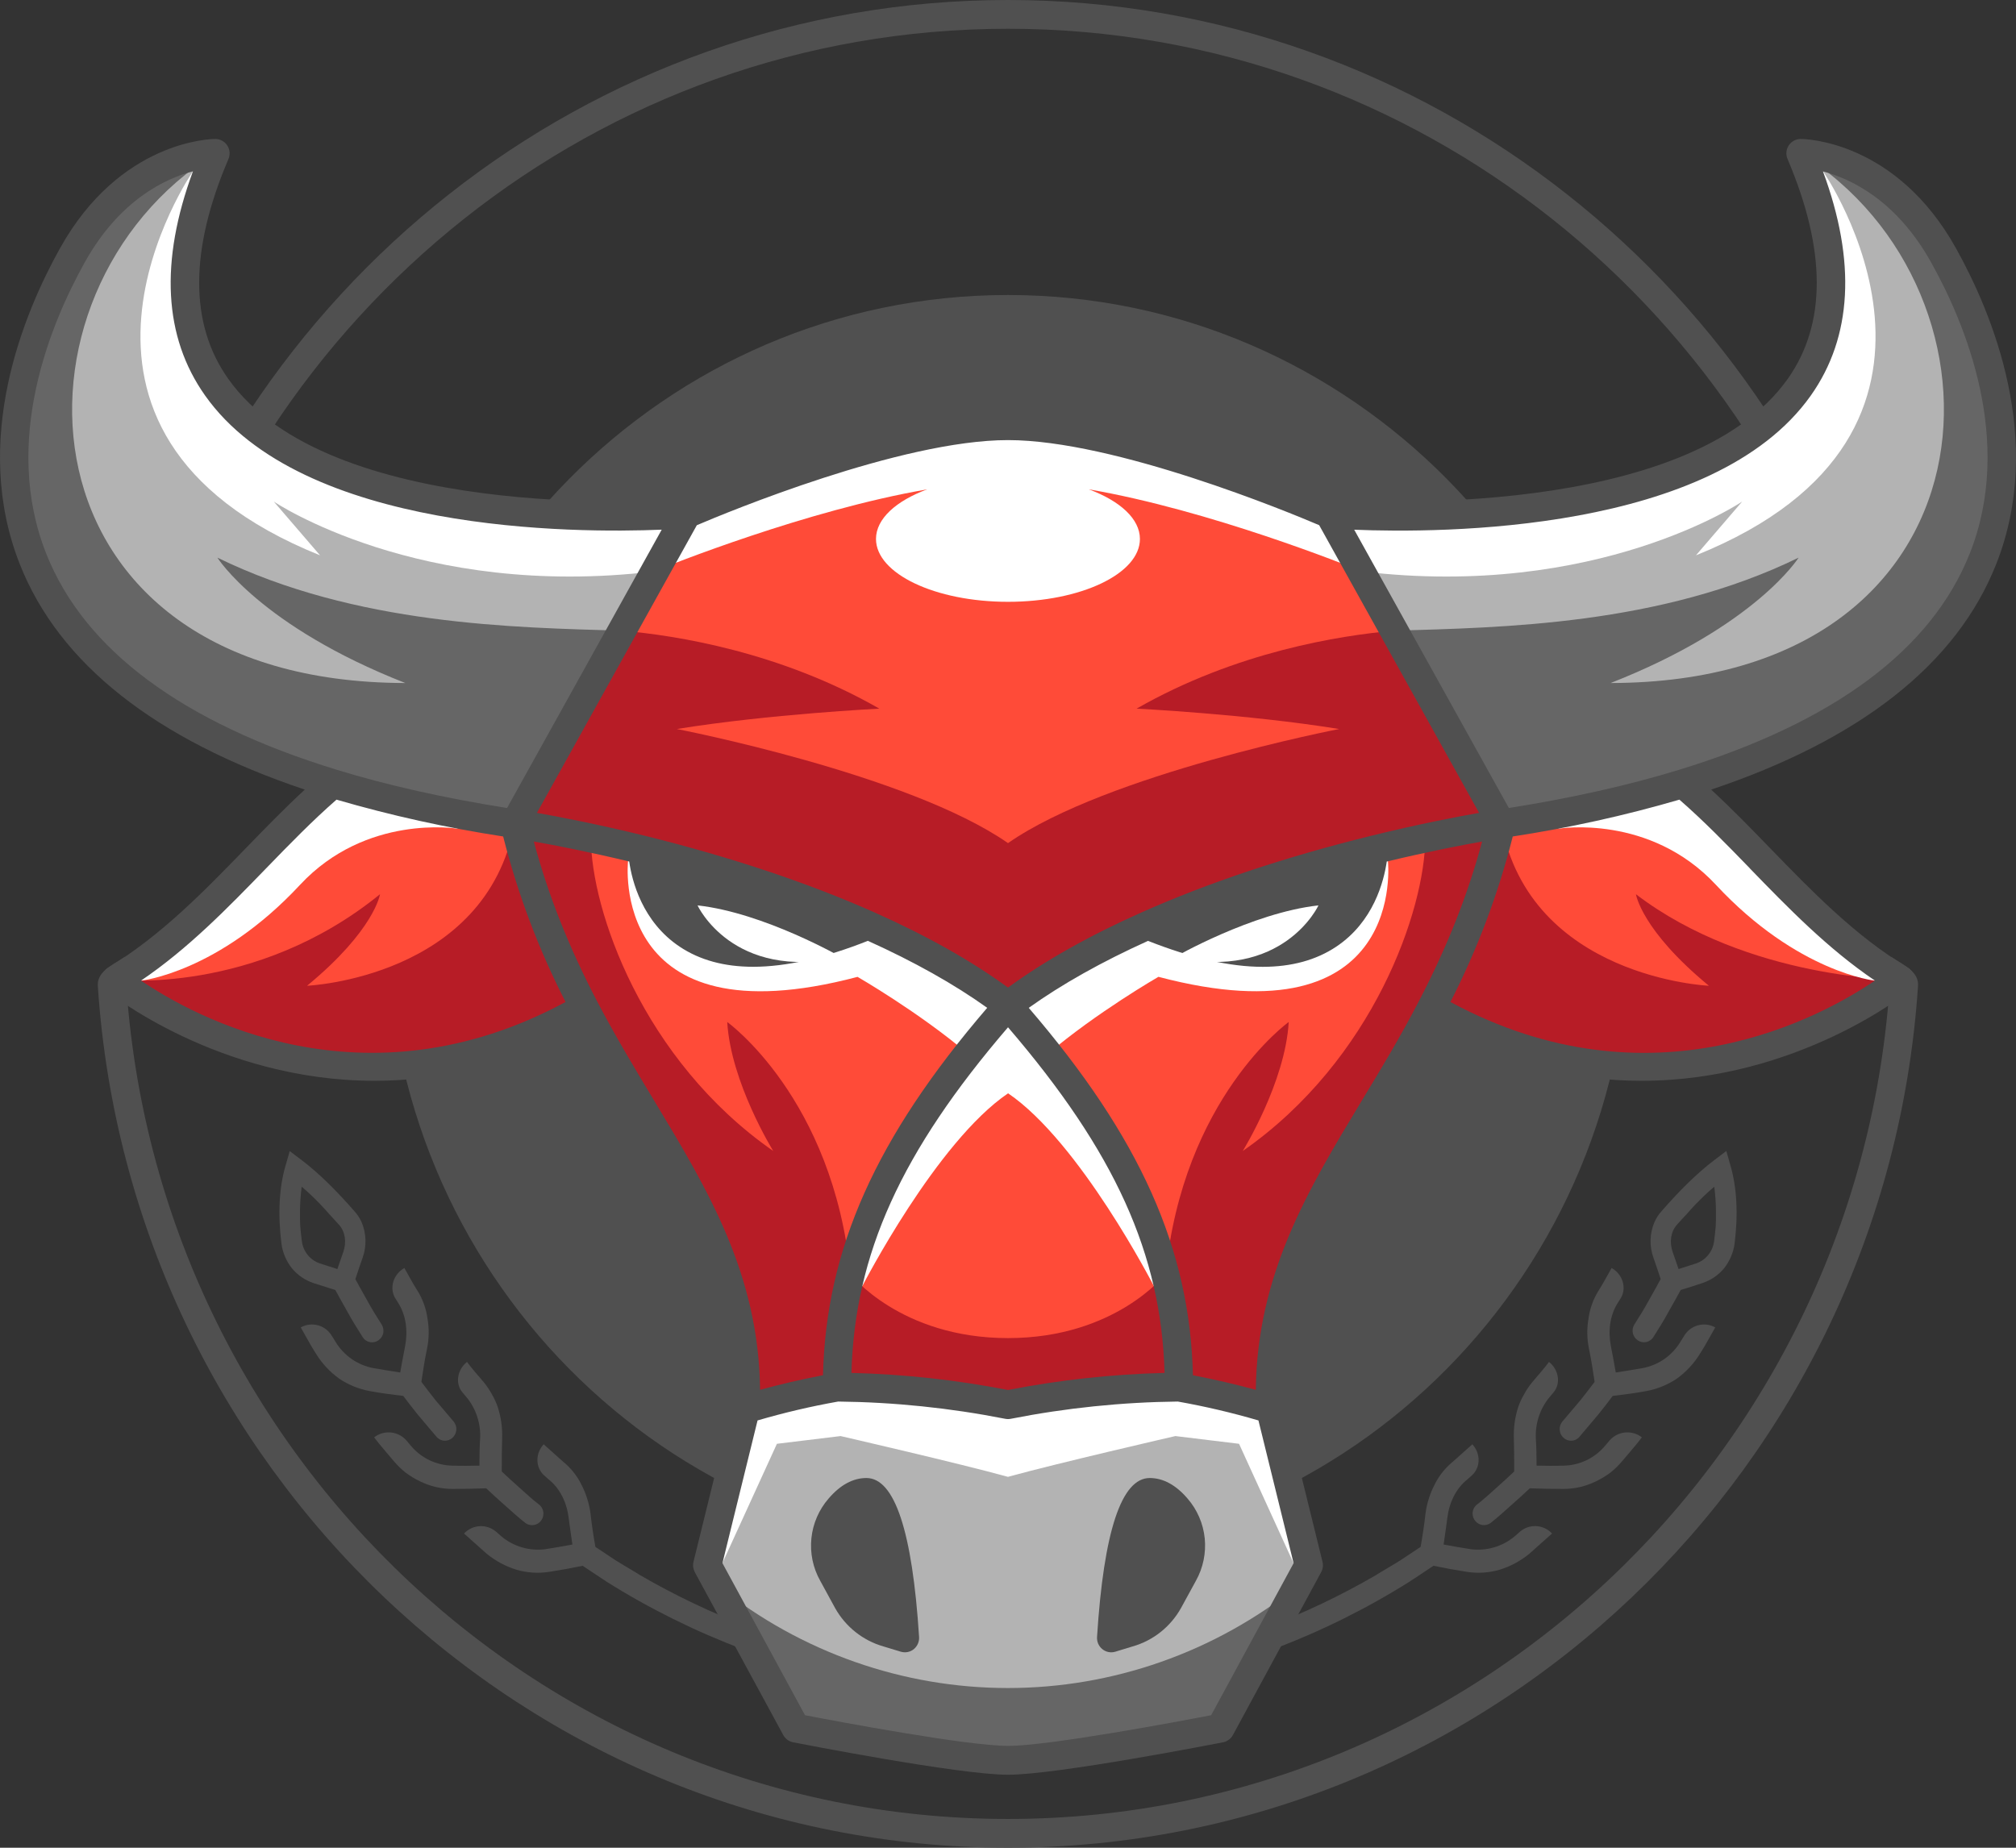 <svg width="48" height="44" viewBox="0 0 48 44" fill="none" xmlns="http://www.w3.org/2000/svg">
<rect x="0" y="0" width="48" height="44" fill="#333333" stroke="none"/>
<g clip-path="url(#clip0_310_5023)">
<path d="M3.057 16.265L3.641 16.595C6.009 7.452 14.239 0.685 24 0.685C33.761 0.685 41.99 7.45 44.358 16.597L44.942 16.267H44.97C42.473 6.907 34.019 0 24 0C13.981 0 5.526 6.907 3.029 16.266L3.057 16.265Z" fill="#505050"/>
<path d="M45.028 22.787C44.617 34.176 35.343 43.315 24 43.315C12.656 43.315 3.382 34.176 2.972 22.787C2.618 23.013 2.301 23.154 2.33 23.493C3.094 34.93 12.519 44 24 44C35.48 44 44.905 34.93 45.666 23.493C45.698 23.155 45.381 23.013 45.028 22.787Z" fill="#505050"/>
<path d="M24 36.975C32.165 36.975 38.785 30.271 38.785 22C38.785 13.729 32.165 7.025 24 7.025C15.834 7.025 9.215 13.729 9.215 22C9.215 30.271 15.834 36.975 24 36.975Z" fill="#505050"/>
<path d="M36.179 36.483L36.064 36.584C35.919 36.706 35.75 36.796 35.569 36.848C35.388 36.901 35.199 36.915 35.012 36.89C34.795 36.857 34.583 36.818 34.371 36.78C34.403 36.568 34.434 36.354 34.46 36.147C34.505 35.78 34.666 35.444 34.94 35.227L35.043 35.135C35.252 34.948 35.261 34.616 35.056 34.393L34.592 34.807C34.41 34.955 34.262 35.141 34.158 35.352C34.045 35.569 33.971 35.804 33.94 36.047C33.91 36.311 33.871 36.575 33.824 36.836L33.364 37.142C33.179 37.261 32.984 37.369 32.797 37.484L32.777 37.499C31.926 37.995 31.036 38.418 30.116 38.764C30.079 38.774 30.046 38.791 30.016 38.815C29.987 38.839 29.962 38.869 29.945 38.903C29.928 38.937 29.917 38.974 29.915 39.013C29.913 39.051 29.918 39.089 29.931 39.125C29.945 39.161 29.965 39.194 29.991 39.221C30.017 39.249 30.049 39.27 30.084 39.285C30.119 39.299 30.157 39.306 30.194 39.305C30.232 39.303 30.269 39.294 30.303 39.278C31.446 38.849 32.542 38.305 33.577 37.654C33.585 37.649 33.591 37.642 33.598 37.637L33.653 37.603L34.13 37.286C34.394 37.341 34.658 37.389 34.925 37.43C35.185 37.471 35.451 37.454 35.705 37.38C35.962 37.301 36.201 37.172 36.41 37.002L36.953 36.518C36.854 36.411 36.718 36.348 36.573 36.341C36.428 36.335 36.287 36.385 36.179 36.483Z" fill="#505050"/>
<path d="M38.317 34.309L38.218 34.426C38.096 34.572 37.945 34.69 37.775 34.772C37.604 34.853 37.418 34.898 37.23 34.901C37.016 34.908 36.8 34.905 36.585 34.901C36.585 34.688 36.581 34.475 36.568 34.26C36.549 33.9 36.665 33.546 36.894 33.27L36.984 33.163C37.168 32.952 37.117 32.62 36.881 32.431C36.758 32.6 36.616 32.751 36.484 32.912C36.409 33.002 36.343 33.099 36.288 33.202C36.228 33.303 36.18 33.41 36.143 33.521C36.069 33.755 36.036 34 36.044 34.246C36.052 34.506 36.053 34.772 36.052 35.041C35.92 35.169 35.781 35.292 35.644 35.415C35.481 35.562 35.318 35.712 35.142 35.848C35.094 35.896 35.066 35.96 35.062 36.029C35.059 36.097 35.081 36.164 35.123 36.216C35.166 36.269 35.226 36.304 35.293 36.315C35.359 36.325 35.427 36.31 35.483 36.272C35.664 36.132 35.831 35.978 36.001 35.826C36.144 35.699 36.286 35.572 36.424 35.441C36.69 35.45 36.958 35.456 37.232 35.456C37.496 35.455 37.755 35.394 37.993 35.278C38.113 35.221 38.228 35.152 38.336 35.072C38.443 34.988 38.54 34.893 38.628 34.789C38.783 34.601 38.947 34.422 39.092 34.227C38.977 34.138 38.832 34.097 38.688 34.112C38.544 34.127 38.411 34.198 38.317 34.309Z" fill="#505050"/>
<path d="M40.092 31.822L40.01 31.952C39.912 32.115 39.781 32.255 39.626 32.363C39.47 32.471 39.294 32.545 39.108 32.579C38.891 32.617 38.681 32.651 38.471 32.683C38.434 32.469 38.394 32.256 38.353 32.049C38.285 31.69 38.331 31.319 38.52 31.023L38.595 30.905C38.733 30.661 38.633 30.343 38.372 30.195C38.267 30.375 38.173 30.561 38.06 30.736C37.935 30.936 37.854 31.161 37.822 31.396C37.779 31.637 37.784 31.884 37.834 32.124C37.888 32.386 37.929 32.644 37.967 32.907C37.855 33.054 37.743 33.202 37.626 33.347L37.197 33.854C37.152 33.909 37.13 33.978 37.135 34.049C37.14 34.12 37.171 34.186 37.223 34.234C37.249 34.259 37.279 34.278 37.312 34.291C37.346 34.303 37.381 34.309 37.417 34.308C37.452 34.306 37.487 34.298 37.519 34.282C37.551 34.267 37.58 34.245 37.603 34.218L38.045 33.695C38.166 33.547 38.282 33.394 38.398 33.241C38.665 33.209 38.936 33.175 39.2 33.125C39.459 33.077 39.706 32.977 39.925 32.829C40.144 32.671 40.33 32.472 40.472 32.242C40.605 32.038 40.716 31.82 40.839 31.61C40.712 31.539 40.562 31.521 40.423 31.561C40.283 31.601 40.164 31.694 40.092 31.822Z" fill="#505050"/>
<path d="M41.201 27.754L41.103 27.409L40.817 27.625C40.406 27.937 39.986 28.353 39.553 28.851C39.486 28.927 39.431 29.012 39.391 29.105C39.277 29.373 39.269 29.675 39.367 29.949C39.426 30.114 39.484 30.287 39.54 30.459C39.447 30.634 39.347 30.804 39.252 30.977C39.146 31.172 39.028 31.361 38.909 31.547C38.873 31.608 38.862 31.681 38.878 31.75C38.895 31.82 38.937 31.88 38.996 31.918C39.025 31.938 39.058 31.952 39.092 31.959C39.127 31.965 39.162 31.965 39.197 31.958C39.231 31.951 39.264 31.936 39.293 31.916C39.322 31.896 39.347 31.87 39.365 31.84C39.488 31.647 39.61 31.455 39.719 31.252C39.818 31.074 39.921 30.898 40.017 30.718C40.189 30.666 40.361 30.612 40.534 30.553C40.736 30.487 40.915 30.364 41.052 30.199C41.183 30.032 41.269 29.832 41.299 29.621C41.39 28.895 41.35 28.263 41.201 27.754ZM40.85 29.207C40.84 29.322 40.827 29.439 40.811 29.561C40.796 29.68 40.747 29.793 40.671 29.886C40.595 29.979 40.495 30.048 40.382 30.086L39.966 30.22L39.824 29.81C39.746 29.582 39.776 29.332 39.929 29.163C40.006 29.076 40.083 28.992 40.16 28.911C40.233 28.828 40.305 28.746 40.377 28.673C40.516 28.527 40.663 28.389 40.816 28.259C40.843 28.461 40.856 28.665 40.856 28.868C40.858 28.978 40.856 29.091 40.85 29.205V29.207Z" fill="#505050"/>
<path d="M11.822 36.483L11.936 36.584C12.081 36.706 12.249 36.796 12.431 36.848C12.612 36.901 12.802 36.915 12.989 36.89C13.206 36.857 13.418 36.818 13.629 36.78C13.598 36.568 13.566 36.354 13.54 36.147C13.495 35.78 13.334 35.444 13.061 35.227L12.957 35.135C12.748 34.948 12.74 34.616 12.944 34.393L13.408 34.807C13.59 34.955 13.738 35.141 13.843 35.352C13.955 35.569 14.029 35.804 14.06 36.047C14.09 36.311 14.129 36.575 14.176 36.836L14.636 37.142C14.822 37.261 15.017 37.369 15.202 37.484C15.21 37.489 15.216 37.494 15.223 37.499C16.075 37.995 16.965 38.418 17.886 38.764C17.923 38.774 17.957 38.791 17.986 38.815C18.016 38.839 18.04 38.869 18.057 38.903C18.075 38.937 18.085 38.974 18.087 39.013C18.09 39.051 18.084 39.089 18.071 39.125C18.058 39.161 18.038 39.194 18.011 39.221C17.985 39.249 17.953 39.27 17.918 39.285C17.883 39.299 17.846 39.306 17.808 39.305C17.77 39.303 17.733 39.294 17.699 39.278C16.557 38.849 15.46 38.305 14.425 37.654C14.418 37.649 14.411 37.642 14.404 37.637L14.35 37.603L13.873 37.286C13.609 37.341 13.345 37.389 13.078 37.43C12.817 37.471 12.551 37.454 12.297 37.38C12.04 37.301 11.801 37.172 11.591 37.002L11.048 36.518C11.148 36.412 11.284 36.349 11.428 36.342C11.572 36.336 11.713 36.386 11.822 36.483Z" fill="#505050"/>
<path d="M9.683 34.309L9.781 34.426C9.903 34.572 10.055 34.69 10.225 34.772C10.396 34.853 10.582 34.898 10.77 34.901C10.984 34.908 11.2 34.905 11.415 34.901C11.415 34.688 11.418 34.475 11.431 34.26C11.451 33.9 11.335 33.546 11.106 33.27L11.016 33.163C10.832 32.952 10.883 32.62 11.119 32.431C11.241 32.6 11.384 32.751 11.516 32.912C11.591 33.002 11.656 33.099 11.712 33.202C11.771 33.303 11.82 33.41 11.856 33.521C11.93 33.755 11.964 34 11.956 34.246C11.948 34.506 11.946 34.772 11.947 35.041C12.08 35.169 12.219 35.292 12.356 35.415C12.519 35.562 12.681 35.712 12.858 35.848C12.906 35.896 12.935 35.961 12.938 36.029C12.942 36.097 12.92 36.165 12.878 36.218C12.835 36.271 12.774 36.306 12.707 36.316C12.64 36.326 12.572 36.31 12.516 36.272C12.336 36.132 12.169 35.978 11.998 35.826C11.856 35.699 11.713 35.572 11.576 35.441C11.31 35.45 11.042 35.456 10.768 35.456C10.504 35.455 10.244 35.394 10.007 35.278C9.886 35.221 9.771 35.152 9.664 35.072C9.557 34.988 9.459 34.893 9.372 34.789C9.217 34.601 9.053 34.422 8.908 34.227C9.023 34.138 9.168 34.097 9.312 34.112C9.456 34.127 9.588 34.198 9.683 34.309Z" fill="#505050"/>
<path d="M7.907 31.822L7.989 31.952C8.087 32.115 8.219 32.255 8.374 32.363C8.53 32.471 8.706 32.545 8.892 32.579C9.109 32.617 9.318 32.651 9.529 32.683C9.566 32.469 9.606 32.256 9.647 32.049C9.714 31.69 9.668 31.319 9.479 31.023L9.405 30.905C9.267 30.661 9.367 30.343 9.628 30.195C9.732 30.375 9.826 30.561 9.94 30.736C10.065 30.936 10.146 31.161 10.178 31.396C10.22 31.637 10.216 31.884 10.166 32.124C10.111 32.386 10.071 32.644 10.033 32.907C10.145 33.054 10.256 33.202 10.373 33.347L10.803 33.854C10.847 33.909 10.87 33.978 10.865 34.049C10.86 34.12 10.828 34.186 10.777 34.234C10.751 34.259 10.72 34.278 10.687 34.291C10.654 34.303 10.619 34.309 10.583 34.308C10.548 34.306 10.513 34.298 10.481 34.282C10.449 34.267 10.42 34.245 10.396 34.218L9.954 33.695C9.833 33.547 9.718 33.394 9.601 33.241C9.335 33.209 9.063 33.175 8.8 33.125C8.541 33.077 8.294 32.977 8.075 32.829C7.856 32.671 7.67 32.472 7.527 32.242C7.395 32.038 7.283 31.82 7.161 31.61C7.288 31.538 7.437 31.521 7.577 31.561C7.717 31.6 7.835 31.694 7.907 31.822Z" fill="#505050"/>
<path d="M6.702 29.622C6.732 29.834 6.817 30.034 6.95 30.201C7.086 30.366 7.265 30.488 7.467 30.555C7.64 30.61 7.812 30.665 7.985 30.72C8.08 30.9 8.183 31.076 8.282 31.254C8.391 31.455 8.513 31.649 8.636 31.842C8.655 31.872 8.679 31.898 8.708 31.918C8.737 31.938 8.77 31.952 8.804 31.959C8.839 31.967 8.874 31.967 8.909 31.96C8.943 31.953 8.976 31.94 9.005 31.92C9.064 31.881 9.107 31.821 9.123 31.752C9.139 31.683 9.128 31.61 9.092 31.549C8.973 31.362 8.855 31.174 8.749 30.978C8.654 30.805 8.554 30.636 8.461 30.461C8.516 30.289 8.574 30.118 8.634 29.95C8.732 29.676 8.724 29.375 8.611 29.107C8.57 29.014 8.515 28.928 8.448 28.853C8.013 28.355 7.595 27.939 7.184 27.627L6.898 27.411L6.799 27.756C6.65 28.263 6.61 28.895 6.702 29.622ZM7.142 28.868C7.143 28.665 7.157 28.461 7.183 28.259C7.336 28.389 7.483 28.527 7.622 28.673C7.695 28.748 7.767 28.828 7.839 28.911C7.911 28.993 7.993 29.076 8.07 29.163C8.223 29.332 8.253 29.582 8.175 29.81L8.033 30.22L7.617 30.086C7.504 30.049 7.404 29.979 7.328 29.886C7.252 29.793 7.203 29.68 7.188 29.561C7.172 29.439 7.159 29.321 7.149 29.207C7.143 29.091 7.142 28.978 7.142 28.868Z" fill="#505050"/>
<path d="M28.072 33.032C26.705 33.044 25.342 33.184 24 33.45C22.658 33.184 21.295 33.044 19.927 33.032C19.927 30.149 20.901 27.468 24 23.941C27.103 27.468 28.072 30.149 28.072 33.032Z" fill="#B71C26"/>
<path d="M35.748 19.616C35.67 19.626 34.433 19.814 32.707 20.239C31.145 20.624 29.184 21.208 27.325 22.034C26.13 22.564 24.975 23.194 23.998 23.941C23.021 23.194 21.869 22.566 20.672 22.034C18.816 21.209 16.855 20.626 15.293 20.239C13.511 19.799 12.252 19.616 12.252 19.616L16.353 12.236C16.353 12.236 21.122 10.138 24 10.138C26.878 10.138 31.647 12.236 31.647 12.236L35.748 19.616Z" fill="#B71C26"/>
<path d="M24 23.941C27.099 27.468 28.072 30.149 28.072 33.032C28.806 33.16 29.531 33.334 30.244 33.553C30.102 29.687 32.3 27.42 34.085 24.003C34.741 22.742 35.342 21.328 35.748 19.616C35.748 19.616 34.487 19.801 32.707 20.239C32.707 20.239 32.619 24.194 27.328 22.034C26.129 22.564 24.977 23.194 24 23.941Z" fill="#B71C26"/>
<path d="M34.084 24.003C40.166 27.512 45.244 23.331 45.244 23.331C43.202 22.102 41.779 20.116 40.072 18.66C38.823 19.045 37.391 19.366 35.748 19.616C35.342 21.328 34.74 22.742 34.084 24.003Z" fill="#B71C26"/>
<path d="M24 23.941C20.9 27.468 19.927 30.149 19.927 33.032C19.194 33.16 18.468 33.334 17.755 33.553C17.897 29.687 15.7 27.42 13.915 24.003C13.259 22.742 12.657 21.328 12.252 19.616C12.252 19.616 13.512 19.801 15.292 20.239C15.292 20.239 15.38 24.194 20.671 22.034C21.87 22.564 23.023 23.194 24 23.941Z" fill="#B71C26"/>
<path d="M13.915 24.003C7.834 27.512 2.755 23.331 2.755 23.331C4.798 22.102 6.221 20.116 7.928 18.66C9.177 19.045 10.609 19.366 12.252 19.616C12.658 21.328 13.259 22.742 13.915 24.003Z" fill="#B71C26"/>
<path d="M24 23.941C21.873 26.361 20.747 28.381 20.25 30.342C20.25 30.342 21.438 31.864 24 31.864C26.561 31.864 27.746 30.342 27.746 30.342C27.252 28.38 26.126 26.36 24 23.941Z" fill="#FF4B38"/>
<path d="M31.647 12.236C31.647 12.236 26.878 10.138 24 10.138C21.122 10.138 16.353 12.236 16.353 12.236L14.806 15.019C16.093 15.129 18.575 15.521 20.937 16.875C20.937 16.875 18.318 17.004 16.115 17.36C16.115 17.36 21.633 18.427 24 20.077C26.366 18.427 31.885 17.36 31.885 17.36C29.681 17.004 27.062 16.875 27.062 16.875C29.424 15.521 31.907 15.131 33.193 15.019L31.647 12.236Z" fill="#FF4B38"/>
<path d="M38.951 21.294C38.951 21.294 39.078 22.147 40.688 23.474C40.688 23.474 36.428 23.289 35.747 19.616C37.39 19.366 38.824 19.044 40.071 18.66C41.778 20.116 43.201 22.102 45.244 23.331C45.244 23.331 41.627 23.337 38.951 21.294Z" fill="#FF4B38"/>
<path d="M18.411 27.409C18.411 27.409 17.399 25.779 17.315 24.337C17.315 24.337 19.834 26.142 20.25 30.342C20.748 28.381 21.873 26.36 24 23.941C23.022 23.194 21.87 22.566 20.673 22.034C15.382 24.194 15.294 20.24 15.294 20.24C14.85 20.13 14.438 20.037 14.07 19.958C14.07 21.653 15.291 25.236 18.411 27.409Z" fill="#FF4B38"/>
<path d="M29.589 27.409C29.589 27.409 30.601 25.779 30.684 24.337C30.684 24.337 28.165 26.142 27.752 30.342C27.255 28.381 26.129 26.36 24.005 23.941C24.983 23.194 26.135 22.566 27.332 22.034C32.623 24.194 32.711 20.239 32.711 20.239C33.156 20.129 33.567 20.036 33.935 19.957C33.93 21.653 32.709 25.236 29.589 27.409Z" fill="#FF4B38"/>
<path d="M9.048 21.294C9.048 21.294 8.921 22.147 7.311 23.474C7.311 23.474 11.571 23.289 12.252 19.616C10.608 19.366 9.175 19.044 7.927 18.66C6.219 20.116 4.796 22.102 2.754 23.331C2.755 23.331 6.071 23.714 9.048 21.294Z" fill="#FF4B38"/>
<path d="M31.647 12.236L35.748 19.616C37.391 19.366 38.824 19.044 40.072 18.66C49.176 15.877 48.434 9.95 46.279 6.083C44.926 3.652 42.871 3.652 42.871 3.652C47.078 13.493 31.647 12.236 31.647 12.236Z" fill="#666666"/>
<path d="M16.353 12.236L12.252 19.616C10.609 19.366 9.176 19.044 7.927 18.66C-1.177 15.877 -0.435 9.95 1.72 6.083C3.073 3.652 5.128 3.652 5.128 3.652C0.922 13.493 16.353 12.236 16.353 12.236Z" fill="#666666"/>
<path d="M30.244 33.553C29.531 33.334 28.806 33.16 28.072 33.032C26.705 33.044 25.341 33.184 24 33.45C22.658 33.184 21.294 33.044 19.927 33.032C19.193 33.16 18.468 33.334 17.755 33.553L16.838 37.271L18.945 41.151C18.945 41.151 22.849 41.921 23.999 41.921C25.148 41.921 29.056 41.151 29.056 41.151L31.159 37.271L30.244 33.553ZM21.13 38.877C20.729 38.762 20.388 38.493 20.18 38.128L19.825 37.477C19.686 37.231 19.628 36.948 19.656 36.667C19.685 36.386 19.799 36.12 19.984 35.908C20.163 35.699 20.383 35.539 20.63 35.539C21.326 35.539 21.546 39.004 21.546 39.004L21.13 38.877ZM28.181 37.477L27.826 38.128C27.618 38.493 27.277 38.762 26.876 38.877L26.46 39.004C26.46 39.004 26.677 35.539 27.376 35.539C27.623 35.539 27.843 35.699 28.022 35.908C28.207 36.12 28.321 36.386 28.35 36.667C28.378 36.948 28.319 37.231 28.181 37.477Z" fill="#666666"/>
<path d="M9.651 16.265C6.197 14.91 5.176 13.279 5.176 13.279C8.47 14.889 12.252 14.943 14.806 15.019L16.353 12.236C16.353 12.236 0.922 13.493 5.129 3.652C-0.164 6.93 0.232 16.247 9.651 16.265Z" fill="#B3B3B3"/>
<path d="M38.348 16.265C41.803 14.91 42.824 13.279 42.824 13.279C39.532 14.889 35.748 14.943 33.194 15.019L31.647 12.236C31.647 12.236 47.078 13.493 42.871 3.652C48.166 6.93 47.768 16.247 38.348 16.265Z" fill="#B3B3B3"/>
<path d="M28.073 33.032C26.705 33.044 25.342 33.184 24 33.45C22.658 33.184 21.295 33.044 19.927 33.032C19.194 33.16 18.468 33.334 17.755 33.553L16.839 37.271L17.111 37.775C19.072 39.344 21.499 40.197 23.998 40.197C26.498 40.197 28.924 39.344 30.886 37.775L31.157 37.272L30.244 33.553C29.532 33.334 28.806 33.16 28.073 33.032ZM21.13 38.877C20.729 38.762 20.388 38.493 20.18 38.128L19.825 37.477C19.686 37.231 19.627 36.948 19.656 36.667C19.684 36.386 19.799 36.12 19.984 35.908C20.163 35.699 20.383 35.539 20.63 35.539C21.326 35.539 21.546 39.004 21.546 39.004L21.13 38.877ZM28.181 37.477L27.826 38.128C27.618 38.493 27.277 38.763 26.876 38.877L26.46 39.004C26.46 39.004 26.677 35.539 27.376 35.539C27.623 35.539 27.843 35.699 28.022 35.908C28.207 36.12 28.322 36.386 28.35 36.667C28.378 36.948 28.32 37.231 28.181 37.477Z" fill="#B3B3B3"/>
<path d="M21.129 38.877C20.728 38.762 20.387 38.493 20.179 38.128L19.824 37.477C19.686 37.231 19.627 36.948 19.655 36.667C19.684 36.386 19.799 36.12 19.983 35.908C20.163 35.699 20.382 35.539 20.629 35.539C21.325 35.539 21.545 39.004 21.545 39.004L21.129 38.877Z" fill="#505050"/>
<path d="M28.181 37.477L27.826 38.128C27.618 38.493 27.277 38.762 26.876 38.877L26.46 39.004C26.46 39.004 26.677 35.539 27.376 35.539C27.623 35.539 27.843 35.699 28.022 35.908C28.207 36.12 28.321 36.386 28.35 36.667C28.378 36.948 28.319 37.231 28.181 37.477Z" fill="#505050"/>
<path d="M30.244 33.553C29.532 33.334 28.806 33.16 28.073 33.032C26.705 33.044 25.342 33.184 24 33.45C22.658 33.184 21.295 33.044 19.927 33.032C19.194 33.16 18.468 33.334 17.755 33.553L16.839 37.271L17.199 37.224L18.498 34.381L20.014 34.197C20.014 34.197 22.848 34.849 23.999 35.168C25.151 34.849 27.985 34.197 27.985 34.197L29.501 34.381L30.799 37.224L31.16 37.271L30.244 33.553Z" fill="white"/>
<path d="M7.927 18.66C6.219 20.116 4.796 22.102 2.754 23.331C2.952 23.349 3.152 23.357 3.351 23.353H3.354C3.354 23.353 5.196 23.164 7.145 21.069C8.72 19.378 10.877 19.732 10.877 19.732C10.877 19.732 11.161 19.645 11.528 19.501C10.312 19.298 9.109 19.017 7.927 18.66Z" fill="white"/>
<path d="M40.072 18.66C41.78 20.116 43.203 22.102 45.245 23.331C45.047 23.349 44.847 23.357 44.648 23.353H44.645C44.645 23.353 42.803 23.164 40.854 21.069C39.279 19.378 37.122 19.732 37.122 19.732C37.122 19.732 36.838 19.645 36.471 19.501C37.688 19.298 38.891 19.017 40.072 18.66Z" fill="white"/>
<path d="M24 23.941C21.874 26.361 20.748 28.381 20.253 30.342C20.339 30.444 20.432 30.539 20.531 30.627C20.54 30.61 22.294 27.194 24.002 26.035C25.711 27.194 27.465 30.61 27.474 30.627C27.574 30.539 27.666 30.444 27.752 30.342C27.251 28.38 26.125 26.36 24 23.941Z" fill="white"/>
<path d="M20.673 22.034C15.382 24.194 15.294 20.24 15.294 20.24L15.054 20.182L14.953 20.512C14.953 20.512 14.478 24.831 20.418 23.262C20.418 23.262 21.884 24.107 23.045 25.093C23.339 24.72 23.655 24.339 24 23.947C23.023 23.194 21.87 22.564 20.673 22.034Z" fill="white"/>
<path d="M27.326 22.034C32.617 24.194 32.705 20.239 32.705 20.239L32.946 20.181L33.046 20.511C33.046 20.511 33.522 24.83 27.582 23.261C27.582 23.261 26.116 24.105 24.954 25.092C24.66 24.719 24.344 24.338 24 23.946C24.977 23.194 26.129 22.564 27.326 22.034Z" fill="white"/>
<path d="M4.594 4.079C4.594 4.079 0.304 10.28 7.62 13.224L6.519 11.944C6.519 11.944 9.975 14.28 15.568 13.608L15.597 13.596L16.353 12.236C16.353 12.236 0.922 13.493 5.129 3.652L4.594 4.079Z" fill="white"/>
<path d="M43.406 4.079C43.406 4.079 47.696 10.28 40.38 13.224L41.48 11.944C41.48 11.944 38.025 14.28 32.432 13.608L32.402 13.596L31.647 12.236C31.647 12.236 47.078 13.493 42.871 3.652L43.406 4.079Z" fill="white"/>
<path d="M25.925 11.653C28.802 12.148 32.077 13.464 32.402 13.596L31.647 12.236C31.647 12.236 27.319 10.333 24.421 10.152C24.277 10.144 24.136 10.138 24 10.138C23.864 10.138 23.723 10.144 23.579 10.152C20.682 10.333 16.354 12.236 16.354 12.236L15.597 13.596C15.923 13.464 19.197 12.149 22.075 11.653C21.335 11.928 20.857 12.354 20.857 12.834C20.857 13.659 22.264 14.331 24 14.331C25.735 14.331 27.141 13.662 27.141 12.834C27.141 12.354 26.664 11.927 25.925 11.653Z" fill="white"/>
<path d="M20.629 35.196C20.309 35.196 20.006 35.361 19.73 35.683C19.499 35.948 19.355 36.279 19.319 36.63C19.283 36.981 19.356 37.336 19.529 37.643L19.884 38.294C20.134 38.739 20.546 39.066 21.033 39.206L21.448 39.332C21.48 39.342 21.512 39.346 21.545 39.346C21.591 39.346 21.637 39.337 21.68 39.318C21.722 39.3 21.76 39.273 21.792 39.238C21.823 39.204 21.848 39.164 21.863 39.12C21.879 39.076 21.886 39.029 21.883 38.982C21.723 36.47 21.302 35.196 20.629 35.196ZM20.476 37.962L20.12 37.311C20.016 37.127 19.972 36.914 19.993 36.703C20.014 36.491 20.1 36.292 20.239 36.133C20.329 36.028 20.461 35.904 20.593 35.884C20.804 36.094 21.051 37.249 21.169 38.531C20.877 38.434 20.63 38.231 20.476 37.962Z" fill="#505050"/>
<path d="M27.374 35.196C26.701 35.196 26.279 36.47 26.12 38.982C26.117 39.038 26.126 39.093 26.148 39.143C26.171 39.194 26.204 39.238 26.247 39.272C26.29 39.307 26.34 39.33 26.394 39.34C26.447 39.351 26.503 39.348 26.555 39.332L26.968 39.206C27.456 39.067 27.869 38.739 28.119 38.293L28.474 37.643C28.646 37.336 28.719 36.982 28.684 36.631C28.648 36.28 28.505 35.949 28.274 35.684C27.997 35.36 27.692 35.196 27.374 35.196ZM27.883 37.311L27.528 37.961C27.374 38.23 27.127 38.433 26.834 38.531C26.952 37.249 27.199 36.094 27.41 35.884C27.551 35.906 27.691 36.049 27.766 36.134C27.904 36.293 27.989 36.492 28.01 36.703C28.031 36.914 27.987 37.127 27.883 37.311Z" fill="#505050"/>
<path d="M46.573 5.915C45.14 3.339 42.963 3.309 42.871 3.309C42.815 3.309 42.76 3.324 42.71 3.351C42.661 3.378 42.619 3.417 42.588 3.464C42.557 3.512 42.539 3.566 42.534 3.623C42.529 3.679 42.539 3.736 42.561 3.788C43.484 5.954 43.489 7.713 42.568 9.018C40.185 12.393 32.423 11.947 31.728 11.899C31.177 11.661 26.787 9.795 24 9.795C21.213 9.795 16.822 11.66 16.272 11.899C15.576 11.947 7.815 12.394 5.432 9.018C4.509 7.713 4.513 5.954 5.439 3.788C5.461 3.736 5.47 3.679 5.466 3.623C5.461 3.566 5.442 3.512 5.411 3.464C5.381 3.417 5.339 3.378 5.289 3.351C5.24 3.324 5.185 3.309 5.129 3.309C5.037 3.309 2.86 3.339 1.427 5.915C0.568 7.455 -0.698 10.485 0.474 13.441C1.412 15.806 3.695 17.608 7.257 18.803C6.775 19.248 6.31 19.727 5.856 20.195C4.859 21.223 3.829 22.285 2.583 23.037C2.536 23.065 2.497 23.104 2.468 23.151C2.44 23.198 2.423 23.251 2.419 23.306C2.415 23.361 2.424 23.416 2.446 23.467C2.467 23.517 2.5 23.562 2.542 23.597C2.579 23.628 5.203 25.737 8.917 25.737C10.396 25.737 12.049 25.402 13.781 24.467C14.184 25.215 14.6 25.909 15.005 26.58C16.349 28.807 17.51 30.733 17.418 33.51L16.512 37.19C16.491 37.274 16.503 37.362 16.543 37.438L18.65 41.318C18.674 41.362 18.707 41.4 18.747 41.429C18.787 41.459 18.833 41.479 18.881 41.489C19.044 41.52 22.831 42.262 24 42.262C25.168 42.262 28.961 41.52 29.122 41.489C29.17 41.479 29.216 41.459 29.256 41.429C29.297 41.4 29.33 41.362 29.354 41.318L31.456 37.438C31.498 37.362 31.509 37.274 31.488 37.19L30.582 33.51C30.489 30.735 31.65 28.809 32.995 26.58C33.4 25.909 33.816 25.215 34.219 24.467C35.951 25.402 37.603 25.737 39.083 25.737C42.797 25.737 45.42 23.628 45.457 23.597C45.499 23.562 45.533 23.517 45.554 23.467C45.576 23.416 45.585 23.361 45.581 23.306C45.577 23.251 45.56 23.198 45.532 23.151C45.503 23.104 45.464 23.065 45.417 23.037C44.168 22.287 43.14 21.222 42.143 20.195C41.69 19.727 41.224 19.248 40.742 18.803C44.305 17.608 46.588 15.806 47.526 13.44C48.698 10.485 47.432 7.457 46.573 5.915ZM24 10.48C26.543 10.48 30.702 12.204 31.409 12.506L35.216 19.357C34.69 19.449 33.772 19.625 32.628 19.907C30.598 20.409 28.768 21.02 27.191 21.722C25.951 22.272 24.878 22.877 24 23.517C23.121 22.875 22.048 22.272 20.809 21.722C19.235 21.022 17.407 20.412 15.374 19.907C14.234 19.627 13.311 19.45 12.784 19.357L16.591 12.507C17.298 12.204 21.456 10.48 24 10.48ZM32.295 20.699C32.196 21.084 31.969 21.623 31.445 21.972C30.739 22.441 29.653 22.451 28.264 22.01C29.579 21.488 30.925 21.05 32.295 20.699ZM19.737 22.01C18.354 22.45 17.265 22.442 16.56 21.976C16.036 21.629 15.808 21.087 15.707 20.699C17.076 21.049 18.422 21.487 19.737 22.01ZM1.101 13.185C0.034 10.496 1.216 7.685 2.016 6.251C2.85 4.751 3.949 4.248 4.594 4.079C3.801 6.23 3.897 8.023 4.882 9.417C7.197 12.694 13.698 12.698 15.755 12.613L12.073 19.241C10.582 19.005 9.22 18.7 8.026 18.333C4.338 17.205 2.008 15.473 1.101 13.185ZM3.358 23.351C4.484 22.588 5.425 21.617 6.339 20.675C6.904 20.092 7.441 19.541 8.012 19.042C9.314 19.421 10.64 19.714 11.98 19.919C12.326 21.285 12.824 22.608 13.466 23.86C8.659 26.455 4.605 24.2 3.358 23.351ZM15.583 26.222C15.129 25.469 14.66 24.69 14.216 23.843C13.537 22.538 13.053 21.316 12.71 20.039C13.198 20.125 14.001 20.28 14.981 20.515C15.048 20.983 15.294 21.951 16.184 22.544C16.662 22.863 17.247 23.022 17.933 23.022C18.713 23.022 19.627 22.815 20.664 22.404C21.76 22.899 22.713 23.433 23.505 23.999C20.851 27.09 19.667 29.742 19.595 32.748C19.065 32.85 18.563 32.968 18.097 33.096C18.066 30.343 16.858 28.338 15.583 26.222ZM24 24.462C26.544 27.426 27.647 29.859 27.728 32.693C26.476 32.724 25.229 32.86 24 33.1C22.77 32.86 21.524 32.724 20.272 32.693C20.352 29.86 21.455 27.427 24 24.463V24.462ZM28.837 40.844C28.103 40.986 24.977 41.575 24 41.575C23.023 41.575 19.9 40.986 19.167 40.844L17.201 37.224L18.037 33.825C18.668 33.64 19.308 33.49 19.956 33.375C21.29 33.39 22.62 33.527 23.929 33.785C23.976 33.795 24.024 33.795 24.07 33.785C25.38 33.527 26.71 33.39 28.044 33.375C28.691 33.49 29.332 33.64 29.963 33.825L30.8 37.225L28.837 40.844ZM32.416 26.222C31.139 28.338 29.932 30.343 29.9 33.097C29.435 32.968 28.933 32.852 28.403 32.749C28.333 29.743 27.149 27.091 24.494 24C25.285 23.435 26.238 22.9 27.334 22.405C28.372 22.815 29.284 23.023 30.064 23.023C30.751 23.023 31.336 22.863 31.814 22.544C32.704 21.952 32.95 20.984 33.018 20.516C34.002 20.28 34.805 20.125 35.288 20.039C34.945 21.316 34.461 22.538 33.782 23.843C33.343 24.69 32.873 25.469 32.416 26.222ZM41.659 20.675C42.573 21.617 43.514 22.588 44.641 23.351C43.392 24.201 39.339 26.457 34.534 23.86C35.175 22.608 35.673 21.285 36.018 19.919C37.358 19.714 38.684 19.422 39.986 19.042C40.558 19.541 41.096 20.092 41.661 20.675H41.659ZM46.897 13.185C45.989 15.473 43.66 17.205 39.972 18.333C38.777 18.7 37.416 19.005 35.925 19.241L32.243 12.614C34.3 12.698 40.801 12.694 43.116 9.417C44.1 8.023 44.197 6.227 43.404 4.082C44.05 4.251 45.148 4.754 45.982 6.254C46.783 7.686 47.965 10.495 46.898 13.185H46.897Z" fill="#505050"/>
<path d="M16.608 21.56C16.608 21.56 17.442 23.368 20.038 22.797C20.036 22.797 18.197 21.736 16.608 21.56Z" fill="white"/>
<path d="M31.392 21.56C31.392 21.56 30.558 23.368 27.962 22.797C27.963 22.797 29.803 21.736 31.392 21.56Z" fill="white"/>
</g>
<defs>
<clipPath id="clip0_310_5023">
<rect width="48" height="44" fill="white"/>
</clipPath>
</defs>
</svg>
